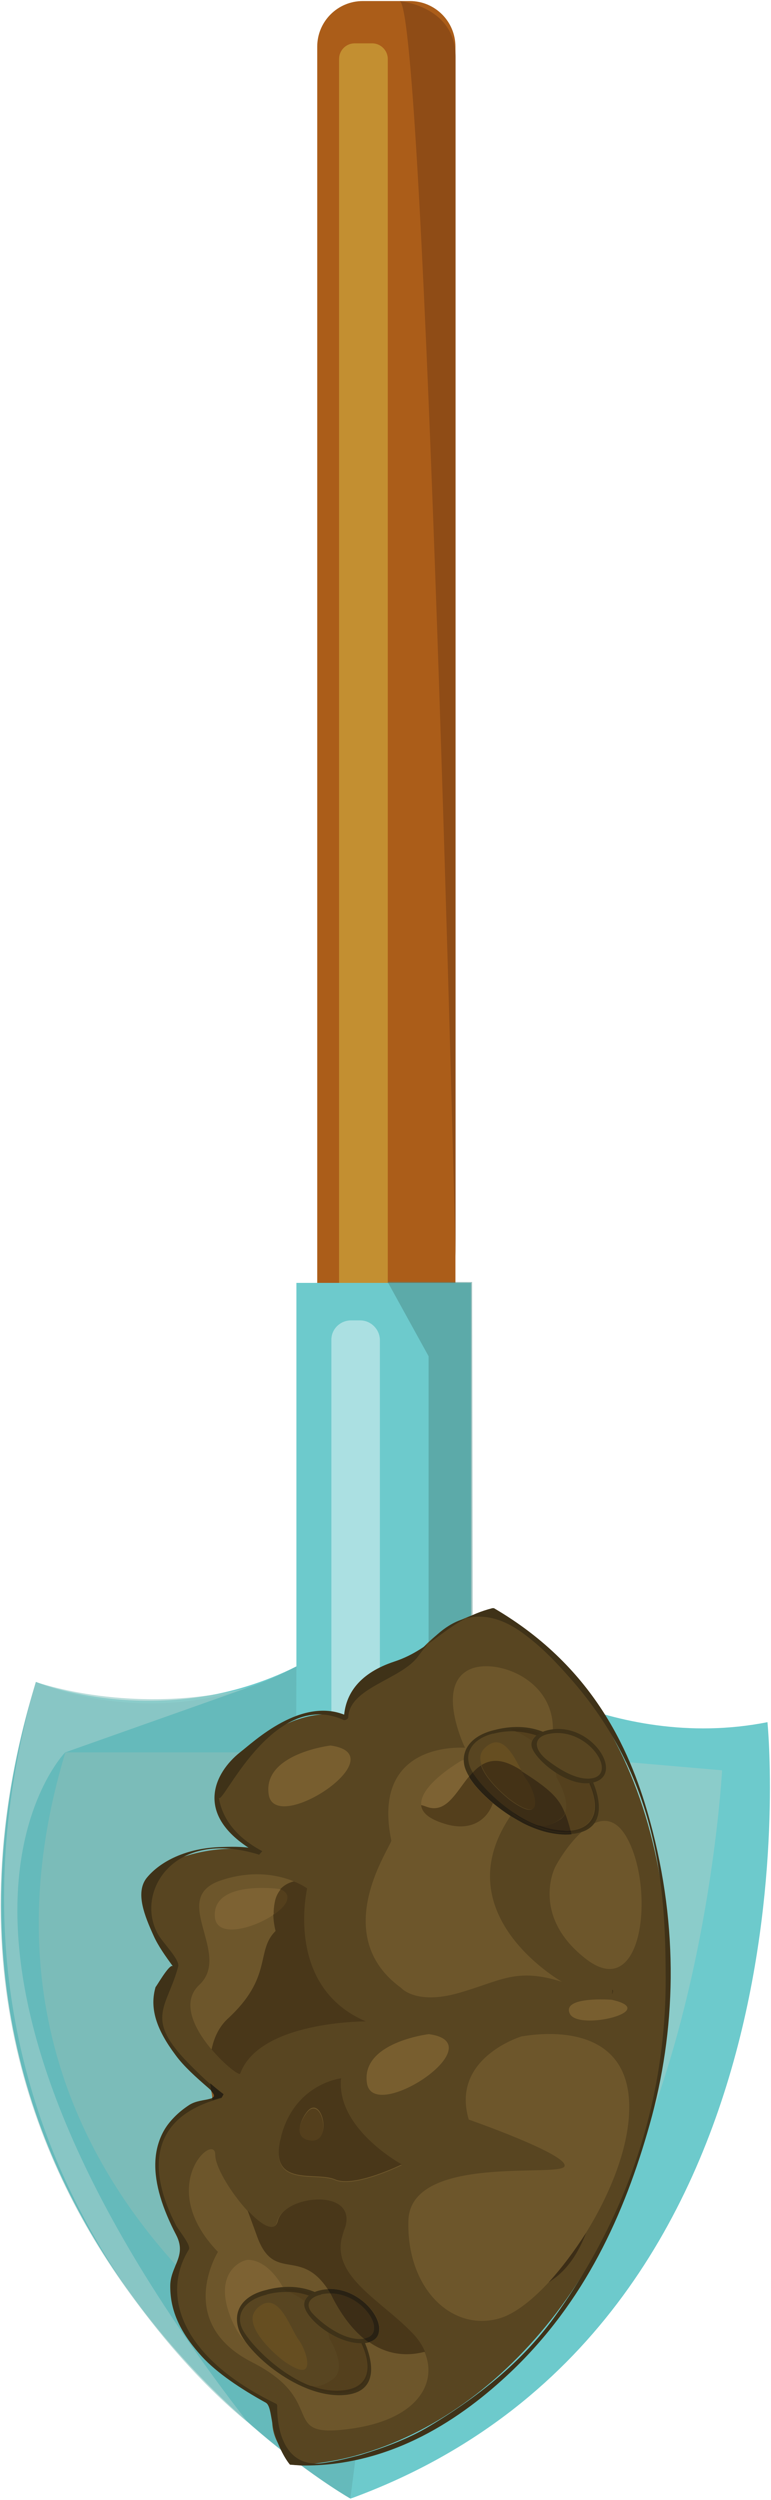 <?xml version="1.0" encoding="utf-8"?>
<!-- Generator: Adobe Illustrator 25.0.0, SVG Export Plug-In . SVG Version: 6.00 Build 0)  -->
<svg version="1.1" id="Calque_1" xmlns="http://www.w3.org/2000/svg" xmlns:xlink="http://www.w3.org/1999/xlink" x="0px" y="0px"
	 viewBox="0 0 370.4 1199.6" style="enable-background:new 0 0 370.4 1199.6;" xml:space="preserve">
<style type="text/css">
	.st0{fill:#AB5D19;}
	.st1{opacity:0.61;fill:#7F4214;enable-background:new    ;}
	.st2{fill:#6DCACC;}
	.st3{fill:#C38F31;}
	.st4{opacity:0.67;fill:#9ACCCA;enable-background:new    ;}
	.st5{opacity:0.54;fill:#E1F3F5;enable-background:new    ;}
	.st6{opacity:0.52;}
	.st7{fill:#4D8C89;}
	.st8{opacity:0.25;}
	.st9{fill:#584521;}
	.st10{fill:#3F3218;}
	.st11{fill:#6D562B;}
	.st12{fill:#785E2F;}
	.st13{fill:#7D6233;}
	.st14{fill:#463619;}
	.st15{fill:#54401D;}
	.st16{fill:#3D2F16;}
	.st17{fill:#664E21;}
	.st18{fill:#865724;}
	.st19{fill:#3C2D16;}
	.st20{fill:#292113;}
	.st21{fill:#493719;}
	.st22{fill:#543F1C;}
	.st23{fill:#382A16;}
	.st24{fill:#271E12;}
	.st25{fill:#443216;}
</style>
<g id="Calque_1_1_">
	<path class="st0" d="M174.3,0.5h22.6c12.1,0,21.9,9.8,21.9,21.9V788l0,0h-66.4l0,0V22.4C152.4,10.3,162.2,0.5,174.3,0.5z"/>
	<path class="st1" d="M191.9,0.5c0,0,27,2.3,27,27V603C218.9,603,204.2,0.5,191.9,0.5z"/>
</g>
<g id="Calque_3">
	<path class="st2" d="M232.2,795.7c0,0,61,45.6,136.5,30.7c0,0,29,288.9-200.3,372.6c0,0-230.9-130.9-151.1-391.9
		c0,0,60.9,24.7,125.2-7.5L232.2,795.7z"/>
	<path class="st3" d="M170.4,20.8h8.4c4.1,0,7.5,3.4,7.5,7.5v606.4c0,4.1-3.4,7.5-7.5,7.5h-8.4c-4.1,0-7.5-3.4-7.5-7.5V28.3
		C162.9,24.2,166.2,20.8,170.4,20.8z"/>
</g>
<g id="Calque_2_1_">
	<path class="st2" d="M159.5,971.5c-9.4,0-17.1-7.6-17.1-17.1V615.6h83.9v338.8c0,9.4-7.7,17.1-17.1,17.1L159.5,971.5L159.5,971.5z"
		/>
</g>
<g id="Calque_5">
	<path class="st4" d="M247.2,840.9l99.7,8.6c0,0-15.4,291-174.7,305.1c0,0-206.1-97.8-140.8-313.7h92c0,0-30,128.6,50.6,144.6
		C173.9,985.5,269.9,1002.7,247.2,840.9z"/>
	<path class="st5" d="M168.7,633.6h4.3c5.2,0,9.5,4.3,9.5,9.5v294.4c0,2.7-2.2,4.9-4.9,4.9l0,0h-8.9c-5.2,0-9.5-4.3-9.5-9.5V643.1
		C159.1,637.8,163.4,633.6,168.7,633.6L168.7,633.6z"/>
</g>
<g id="Calque_6">
	<g class="st6">
		<path class="st7" d="M186.2,615.1l19.7,35.7v250.7c0,18.3-9.6,35.3-25.3,44.8l-38.7,3.6l0,0c-1.5,9,13,22.1,22.2,22.1h41.1
			c0,0,21,1.6,21.6-35.8s0-321,0-321L186.2,615.1z"/>
	</g>
</g>
<g id="Calque_7">
	<g class="st8">
		<path class="st7" d="M182.5,972c0,0,16-2.5-14.2,227c0,0-231.5-131-151.1-391.9c0,0,61.1,27.5,125.2-7.5l-0.5,150.2
			c0,0-0.5,3,0.5,6.9C144.3,964.8,152.2,976.6,182.5,972z"/>
	</g>
</g>
<g id="Calque_8">
	<path class="st4" d="M31.3,840.9c0,0-90.4,92,87.6,321.3c0,0-167.3-127.5-101.7-355.1c0,0,46.7,16.6,101.7,2.8L31.3,840.9z"/>
</g>
<g>
	<path class="st9" d="M166.2,824.4c0,0-18.7-9.8-50.2,17.1c-31.6,26.8,9.3,47.6,9.3,47.6s-18.1-6.6-45,4.8
		c-26.9,11.5,4.3,49.8,4.3,49.8c-33.1,21.7,21.9,62.1,21.9,62.1c-59,11.3-16.9,73.3-16.9,73.3c-29.9,41.1,42.4,75.1,42.4,75.1
		c-3.4,11.2,0.5,19.3,9.6,28.7c71.6-3,143.3-66.4,169.2-163.2c28-104.7-5.2-209-74.5-247.1c-26.3,4.8-38.1,24.4-38.1,24.4
		C165.9,798.4,166.2,824.4,166.2,824.4L166.2,824.4z"/>
	<path class="st10" d="M167,823.5c-21.8-10.2-45.4,12.6-51.6,17.3c-12.6,10-21.8,29.5,4.7,46.3c3.8,2.4,3.6,2,3.4,1.3
		c-0.1-0.5-0.2-1.1,1.5-0.7c-6.9-1.7-12.2-1.6-18.4-1.4c-17.2,0.4-29.7,7-36.1,14.8c-5.7,7.1-0.9,18.5,3.3,27.8
		c2.2,4.9,5.7,9.8,9.3,14.7c-1.5-2.1-8.9,11.4-8.3,9.7c-3.1,10.3,0.3,20.5,9.5,32.8c4,5.5,10,10.8,16,16c7.8,6.9-3.3,4-9.4,8
		c-22.2,14.5-19.1,37.7-6.3,62.3c3.3,6.3,1.5,10.5-0.4,15c-1.1,2.7-2.3,5.6-2.4,9c-0.2,11.2,3.8,21.9,15.1,34.3
		c7.3,8,18.9,15.7,30.7,22.2c2.5,1.3,2.4,7.4,4.2,14.2c1.5,5.9,4.8,12.4,7.5,15.6l5.4,0.4c43.7,0.6,77.6-23.1,100.5-44.7
		c35.8-33.9,54.8-75.9,66.9-118.9c12.7-45,14.2-94.2,0.2-145.5c-8.5-31.1-25.5-73.4-75-102.3h-0.8c-21.7,5.6-28.2,19.4-47,25.6
		c-16.1,5.3-23.9,15-24.3,27.6c0,1.2,2.1-0.1,2.1-0.7c0.4-14.4,25.2-18.1,33.5-29.3c7.2-9.9,24-30.2,50-11.5
		c9.3,6.7,16.2,14.1,22.6,21.3c43,48.3,46.3,101,46.4,144c0.3,59.2-18.5,114.5-52.8,162.3c-14.8,20.6-34.9,37.7-60.3,53
		c-9.7,5.9-20.7,10.1-33.4,14c-5.5,1.5-10.9,2.9-17.1,3.8c-24.2,4-23.1-26.4-23-27.5l-0.3-0.7c-46.8-22.6-55.4-52.8-42.2-74.1
		c1.3-2-4.8-9.1-6.1-11.6c-13.5-26-13.4-52,21.8-61.1l0.9-1.6c-6.6-5-12-10.3-17.2-15.6c-20.8-21.4-9.7-26.4-4.5-45.9
		c0.9-3.4-7.5-11.5-9.8-15.7c-11-20,7.5-50.9,48.7-38l1.5-1.7c-14.2-7.5-19.6-17.3-20.9-25.9c1,6.1,25.6-53.1,60.3-36.9L167,823.5
		L167,823.5z"/>
	<path class="st11" d="M104.7,1080.6c0,0-21.1,33.9,16.5,53s11.2,37.2,48.4,31.7s44.1-29.3,28.2-45.8s-41-28.2-32.8-49
		c8.4-20.7-28.6-17.4-31.8-4.6c-3.1,12.8-29.8-20.8-29.8-31.9C103.5,1022.7,74,1048.7,104.7,1080.6L104.7,1080.6z"/>
	<path class="st11" d="M163.9,997.7c0,0-22.1,2.4-28.8,27.7c-6.7,25.2,16.6,16.7,25.9,20.8c9.3,4,32-7.2,32-7.2
		S161.3,1021.8,163.9,997.7L163.9,997.7z"/>
	<path class="st11" d="M115.4,995.1c-0.9,2.5-35.8-27.5-19.7-42.6c7.3-6.8,4.9-16,2.5-24.8c-2.9-10.6-6-20.6,7.7-25.3
		c25-8.5,41.6,3.7,41.6,3.7s-11.2,47.2,28.2,63.9C175.8,969.9,124.5,969.7,115.4,995.1L115.4,995.1z"/>
	<path class="st11" d="M188,883.2c0.1,0.5-2,3.9-4.5,9.2c-7,14.4-16.9,42.6,9.2,61.5c0,0,7,8.3,27.5,2.5S247.7,944,270,951
		c0,0-61.5-34.7-20.5-85.3s-7.2-72.4-23.9-64.6c-16.7,7.8-2.2,37.6-2.2,37.6S177.9,834.8,188,883.2L188,883.2z"/>
	<path class="st12" d="M158.8,837.6c0,0-32.8,3.9-29.7,23.6C132.3,881,191,842.1,158.8,837.6z"/>
	<path class="st12" d="M206,976.1c0,0-32.8,3.9-29.7,23.6C179.4,1019.4,238.2,980.4,206,976.1z"/>
	<path class="st12" d="M293.8,959.6c0,0-23.9-1.8-20.1,6.6C277.5,974.8,317.9,964.9,293.8,959.6z"/>
	<path class="st11" d="M250.5,977.2c0,0-34.1,10.3-25.3,39.9c0,0,48.1,16.8,46,22.4c-2,5.6-74.2-6.2-75,26.2
		c-0.9,32.3,20.8,53.4,43.7,46.8c22.9-6.5,60.4-59.5,62.3-98C304.3,976,271.3,973.7,250.5,977.2L250.5,977.2z"/>
	<path class="st11" d="M266.5,896.4c0,0-11.6,23.5,15.5,44c27.1,20.3,32.6-34.2,19.3-58.3C288.1,858,267.6,893.6,266.5,896.4
		L266.5,896.4z"/>
	<path class="st13" d="M119.4,1084.4c-3.2-0.1-17.9,6.2-7.9,29.3s31.5,18.3,30.2,2.6C140.3,1100.6,130.3,1084.8,119.4,1084.4
		L119.4,1084.4z"/>
	<path class="st13" d="M146.6,1014.9c0,0-7.7,11.5,3,12.3S154.1,1003.3,146.6,1014.9L146.6,1014.9z"/>
	<path class="st13" d="M133.9,906.4c0,0-31.8-4.3-30.7,13.3C104.3,937.2,152.3,912.7,133.9,906.4L133.9,906.4z"/>
	<path class="st13" d="M221.8,844.8c0,0-37.7,21.5-8.1,30.4C243.3,884.1,245.6,839.7,221.8,844.8L221.8,844.8z"/>
	<path class="st14" d="M294.1,954.7c0,0.8,0,1.4-0.1,2.2c0.3-0.3,0.4-0.6,0.5-1c0.1-0.2,0.1-0.4,0-0.6
		C294.7,955.2,294.4,955,294.1,954.7L294.1,954.7z"/>
	<path class="st9" d="M128,1099.8c0,0-28.2,6.2-3.1,29.9c25.1,23.6,51.9,23.5,52.4,6.7C177.5,1119.8,156.2,1091.5,128,1099.8
		L128,1099.8z"/>
	<path class="st10" d="M127.8,1098.9c-11.2,2.7-15.8,9.9-13.3,18.3c3.4,11.6,29.9,34.4,51.7,32c17.4-1.9,12.4-19.1,7.2-29
		c-3.3-6.3-9.2-13.5-19-18.8C144.8,1096,134.8,1097,127.8,1098.9l0.4,2.1c16.1-4.2,31.1,3.2,40.4,15.2c8.8,11.4,14.8,30.6-6.2,31.2
		c-19.5,0.5-40.5-20-45.6-29.1c-4.4-8,1.3-14.9,11.4-17.2L127.8,1098.9L127.8,1098.9z"/>
	<path class="st15" d="M138.9,1099.8c2,0.9,4.7,2.4,7.5,4.4c0.4-1,1-1.9,1.9-2.6C145.3,1100.5,142.2,1099.9,138.9,1099.8
		L138.9,1099.8z"/>
	<path class="st16" d="M135.6,1098.4c0,0,1.3,0.5,3.3,1.3c3.3,0.2,6.5,0.7,9.4,1.7c0.4-0.4,1-0.7,1.6-1.1
		C145.5,1098.9,140.7,1098,135.6,1098.4L135.6,1098.4z"/>
	<path class="st15" d="M150,1145.1c4.1,1.4,8.2,2.3,12.4,2.2c8.8-0.2,13-3.8,14-8.7c0.8-4.1-0.4-9.3-2.7-14.1
		c-5.4,0.1-11.1-2.1-16.1-5.2c0.3,0.9,0.5,1.9,0.6,2.8c0,0,5.8,9.1,4.4,15.5c-0.4,1.6-1.2,3-2.7,4.1
		C156.2,1144.2,153.3,1145.5,150,1145.1L150,1145.1z"/>
	<path class="st16" d="M136.9,1139.2c19.6,12.7,37.4,11.5,39.9-0.1c0.2-0.8,0.3-1.7,0.3-2.6c0.1-3.7-0.9-7.9-2.7-12.1
		c-0.2,0.1-0.5,0.1-0.8,0c2.3,4.9,3.6,10,2.7,14.1c-1.1,5-5.1,8.5-14,8.7c-4.1,0.1-8.3-0.7-12.4-2.2c-3.1-0.4-6.7-2.3-11.8-5.7
		L136.9,1139.2L136.9,1139.2z"/>
	<path class="st17" d="M121.5,1111.1c-1.9,9,14.2,21.4,14.2,21.4c3.4,2.5,5.9,3.8,7.7,4.4c2.6,0.8,3.8,0,4.1-1.8
		c0.7-3.2-1.9-9.5-4-12.3c-3-3.9-7-15.8-13-17.6c-2-0.6-4.1,0-6.5,2C122.7,1108.4,121.9,1109.7,121.5,1111.1L121.5,1111.1z"/>
	<path class="st9" d="M153.9,1099.9c0,0-14.8,3-1,14.4s28,11.4,27.8,3.3C180.6,1109.6,168.7,1095.9,153.9,1099.9L153.9,1099.9z"/>
	<path class="st10" d="M153.9,1099c-5.1,1.1-8.7,4.4-7.5,8.3c2,6.9,17.2,18.6,29.4,17C192.3,1122,174.8,1094.3,153.9,1099l0.2,2
		c19.3-4.3,35.4,21,19,21.4c-8.8,0.2-18.8-7.7-22.9-12.2c-4.1-4.5-1.2-8,4.1-9.1L153.9,1099L153.9,1099z"/>
	<path class="st9" d="M237.2,831c0,0-28.1,6.2-3.1,29.9c25.1,23.6,51.9,23.5,52.2,6.7C286.9,850.8,265.4,822.7,237.2,831L237.2,831z
		"/>
	<path class="st10" d="M237.4,830.2c-10.4,2.5-15.7,8.9-14.4,16.5c1.9,11.7,29.7,35.8,52.1,33.3c17.6-1.9,13.2-18.7,8-28.7
		c-3.3-6.4-9.2-13.4-18.9-18.7C254.5,827.3,244.3,828.4,237.4,830.2c-0.8,0.2-1.8,2-0.2,1.7c38.4-10,68.3,48.4,33,46.6
		c-18.5-0.9-36.6-18.3-42.7-27.4c-5.9-8.8-1.2-16.7,9.7-19.3C238,831.7,239,829.8,237.4,830.2L237.4,830.2z"/>
	<path class="st15" d="M266.9,850.4c0.2,0.8,0.5,1.7,0.5,2.7c0,0,5.8,9.1,4.4,15.5c0,0.5-0.2,1-0.5,1.4c0.9,2.4,1.7,5.1,2.6,8.3
		c6.8-0.7,10.4-4.2,11.4-8.9c0.8-4-0.1-9-2.5-14C277.8,856.1,271.9,853.7,266.9,850.4L266.9,850.4z M247.7,830.8
		c2,0.9,4.9,2.4,7.8,4.5c0.4-1,1.1-1.8,2.1-2.6C254.5,831.6,251.2,830.9,247.7,830.8L247.7,830.8z"/>
	<path class="st16" d="M274.1,878.5c0.1,0.3,0.2,0.6,0.3,0.9c6.3-0.6,10.6-3.7,11.8-9.1c0.2-0.8,0.3-1.7,0.2-2.6
		c0.1-3.7-0.9-7.9-2.7-12.1c0,0,0,0-0.1,0.1c-0.1,0-0.3,0.1-0.5,0.1c2.3,5,3.3,10,2.5,14C284.6,874.3,281,877.8,274.1,878.5
		L274.1,878.5z M245,829.7c0,0,1.1,0.4,2.9,1.2c3.4,0.2,6.8,0.8,9.9,1.9c0.5-0.3,1-0.7,1.6-1.1C254.9,830,250.1,829.2,245,829.7
		L245,829.7z"/>
	<path class="st17" d="M230.9,842.3c-0.3,1.5-0.1,3.1,0.5,4.7c4.3-2.7,9.6-3.1,17.1,1.4c0.7,0.4,1.4,0.8,2,1.2
		c-2.7-5.1-6-11.9-10.6-13.3c-2-0.6-4-0.1-6.5,2C232,839.6,231.1,840.9,230.9,842.3L230.9,842.3z"/>
	<path class="st9" d="M263.3,831.1c0,0-14.8,3-1,14.4c13.8,11.4,28,11.3,27.9,3.3C289.9,840.7,278,827,263.3,831.1L263.3,831.1z"/>
	<path class="st10" d="M263.4,830.2c-4.9,1.1-9,4.3-7.9,8.2c1.7,6,16.6,18.8,28.1,17.2C301.6,853.1,284.3,825.5,263.4,830.2
		l-0.1,1.9c19.5-4.3,35.2,21.1,19.3,21.4c-7.1,0.1-15-5.3-19.6-8.8c-6.7-5.3-7-11,0.3-12.6L263.4,830.2L263.4,830.2z"/>
	<path class="st18" d="M101.5,1003.3c0.2,1.1,0.4,2.3,0.5,3.5c0,0,0.1-0.1,0.1,0c0.5-0.2,0.7-0.5,0.8-0.8
		C103,1005.3,102.5,1004.4,101.5,1003.3L101.5,1003.3z"/>
	<path class="st19" d="M263.6,1095.2c0.4-0.3,0.8-0.5,1.3-0.9c8-5.3,13.1-13.6,16.7-22.9C275.9,1080.3,269.7,1088.5,263.6,1095.2
		L263.6,1095.2z M102,1006.8L102,1006.8C102.1,1006.9,102.1,1006.7,102,1006.8C102,1006.7,102,1006.7,102,1006.8L102,1006.8z"/>
	<path class="st20" d="M101,999.7c0.1,1.2,0.3,2.4,0.4,3.6c1.1,1.2,1.5,2,1.4,2.5c0,0.3-0.3,0.6-0.8,0.8l-0.1,0.1
		c0.1,0.3,0.2,0.7,0.2,1.1c1.4-0.4,2.9-0.9,4.4-1.3l0.9-1.6C105.1,1003.2,103.1,1001.5,101,999.7L101,999.7z"/>
	<path class="st21" d="M118.9,1060.6c1.6,4.3,3,8.1,4.2,11.4c8.1,24.1,20.7,6,34.3,26.4c14.5-0.8,26.4,13,24.8,20.8
		c-0.5,2.1-2,4-4.8,4.7c8.2,5.7,17.2,7.1,26.8,4.6c-1.4-3.2-3.4-6.3-6.2-9.1c-14.9-15.4-37.9-26.7-33.9-45.1
		c0.3-1.2,0.7-2.5,1.1-3.9c0.4-1,0.8-2,1-3c3.7-17.4-29.7-13.9-32.7-1.7C132,1071.7,125.5,1067.7,118.9,1060.6L118.9,1060.6z"/>
	<path class="st21" d="M155.2,1022.3c-0.6,2.7-2.3,4.7-5.5,4.5c-5.5-0.4-6.2-3.7-5.5-6.8c0.6-2.9,2.5-5.6,2.5-5.6
		C151.9,1006.4,156.5,1016,155.2,1022.3L155.2,1022.3z M134.6,1027.1c-4.9,22.6,17.3,14.7,26.4,18.7c9.3,4,32-7.2,32-7.2
		s-31.7-17.2-29.1-41.3c0,0-22.1,2.4-28.8,27.7C135,1025.8,134.8,1026.4,134.6,1027.1L134.6,1027.1z"/>
	<path class="st21" d="M101.7,983.2c-0.1,0.1-0.1,0.2-0.1,0.2c6.3,7.5,13.4,12.8,13.8,11.7c9.2-25.4,60.4-25.1,60.4-25.1
		c-37.6-16-29.1-59.6-28.3-63.6c0.1-0.2,0-0.3,0-0.3s-2.3-1.7-6.3-3.3c-2.9,0.7-5,2.1-6.6,3.8c2.8,1.1,3.7,2.9,3.2,4.7
		c-0.5,2.3-3.1,5-6.5,7.4c0.1,4.4,1.1,7.9,1.1,7.9c-9.8,9.6-1,22.1-23.3,42.4C105.2,972.8,102.9,977.6,101.7,983.2L101.7,983.2z"/>
	<path class="st22" d="M144.1,1020.4c-0.6,3,0.1,6.3,5.5,6.8c3.2,0.2,4.9-1.8,5.5-4.5c1.3-6.3-3.3-15.9-8.5-7.8
		C146.6,1014.9,144.7,1017.6,144.1,1020.4L144.1,1020.4z"/>
	<path class="st22" d="M132,912.8c-0.4,2.1-0.6,4.2-0.5,6c3.5-2.4,6.1-5.1,6.5-7.4c0.4-1.9-0.4-3.6-3.2-4.7
		C133.3,908.5,132.4,910.6,132,912.8L132,912.8z"/>
	<path class="st22" d="M202.3,866.2c0.4,3.5,3.5,6.6,11.4,9c12.7,3.9,20.4-2.1,23.1-9.9c-5-4.2-9.1-8.7-11.6-12.7
		c-6.4,7.8-11.1,18.2-20.8,14.2C203.8,866.6,203.1,866.3,202.3,866.2L202.3,866.2z"/>
	<path class="st19" d="M158.7,1100.5c0.5,0.8,0.9,1.6,1.3,2.5c4.5,8.5,9.5,14.9,14.8,19.2c2.9-0.5,4.3-2,4.8-3.9
		C181,1111.9,171.2,1100.6,158.7,1100.5L158.7,1100.5z"/>
	<path class="st20" d="M157.4,1098.4c0.4,0.6,0.9,1.3,1.3,2.1c12.5,0.1,22.3,11.5,20.9,17.8c-0.4,1.9-1.9,3.4-4.8,3.9
		c0.8,0.6,1.5,1.2,2.3,1.7c2.9-0.8,4.4-2.5,4.8-4.7C183.8,1111.5,172,1097.7,157.4,1098.4L157.4,1098.4z"/>
	<path class="st19" d="M227.1,850.6c0.1,0.2,0.3,0.4,0.4,0.6c4.9,7.3,17.5,19.9,31.9,25.1c3.3,0.4,6.1-0.9,9.9-3.5
		c1-0.7,1.7-1.6,2.1-2.7c-2.8-7.2-7.2-11.6-21.2-20.4c0.9,1.8,1.8,3.4,2.5,4.4c2.1,2.8,4.8,9,4.1,12.3c-0.3,1.7-1.6,2.5-4.1,1.8
		c-1.8-0.6-4.3-1.9-7.7-4.4c0,0-11.2-8.6-13.9-16.6C229.8,847.9,228.4,849.2,227.1,850.6L227.1,850.6z"/>
	<path class="st20" d="M225.3,852.6c2.4,4,6.5,8.4,11.6,12.7c2.6,2.1,5.4,4.2,8.4,6.1c2,1.2,3.9,2.3,5.9,3.4
		c3.7,1.9,7.6,3.4,11.6,4.4c4,0.9,8,1.4,11.8,1c-0.2-0.3-0.2-0.6-0.2-0.8c-7.5,0.8-17.6-2.1-28.2-9l1.2,0.1c5.3,3.6,8.8,5.4,12,5.8
		c-14.4-5.1-27.1-17.8-31.9-25.1c-0.1-0.2-0.3-0.4-0.4-0.6C226.5,851.2,226,851.9,225.3,852.6L225.3,852.6z"/>
	<path class="st23" d="M259.4,876.2c3.5,1.3,7.2,2.1,10.8,2.3c1.4,0,2.7,0,3.9,0c-0.8-3.3-1.7-6-2.6-8.3c-0.4,1-1.1,1.9-2.1,2.7
		C265.6,875.3,262.7,876.6,259.4,876.2L259.4,876.2z"/>
	<path class="st24" d="M246.2,870.3c10.5,6.9,20.7,9.7,28.2,9c-0.1-0.3-0.2-0.6-0.3-0.9c-1.2,0.2-2.4,0.1-3.9,0
		c-3.6-0.2-7.2-1-10.8-2.3c-3.2-0.3-6.8-2.2-12-5.8H246.2L246.2,870.3z"/>
	<path class="st25" d="M231.3,847c2.7,8.1,13.9,16.6,13.9,16.6c3.4,2.5,5.8,3.8,7.7,4.4c2.6,0.8,3.8-0.1,4.1-1.8
		c0.7-3.2-2-9.6-4.1-12.3c-0.8-1-1.6-2.6-2.5-4.4c-0.7-0.4-1.2-0.8-2-1.2C240.9,843.9,235.6,844.3,231.3,847L231.3,847z"/>
</g>
</svg>
